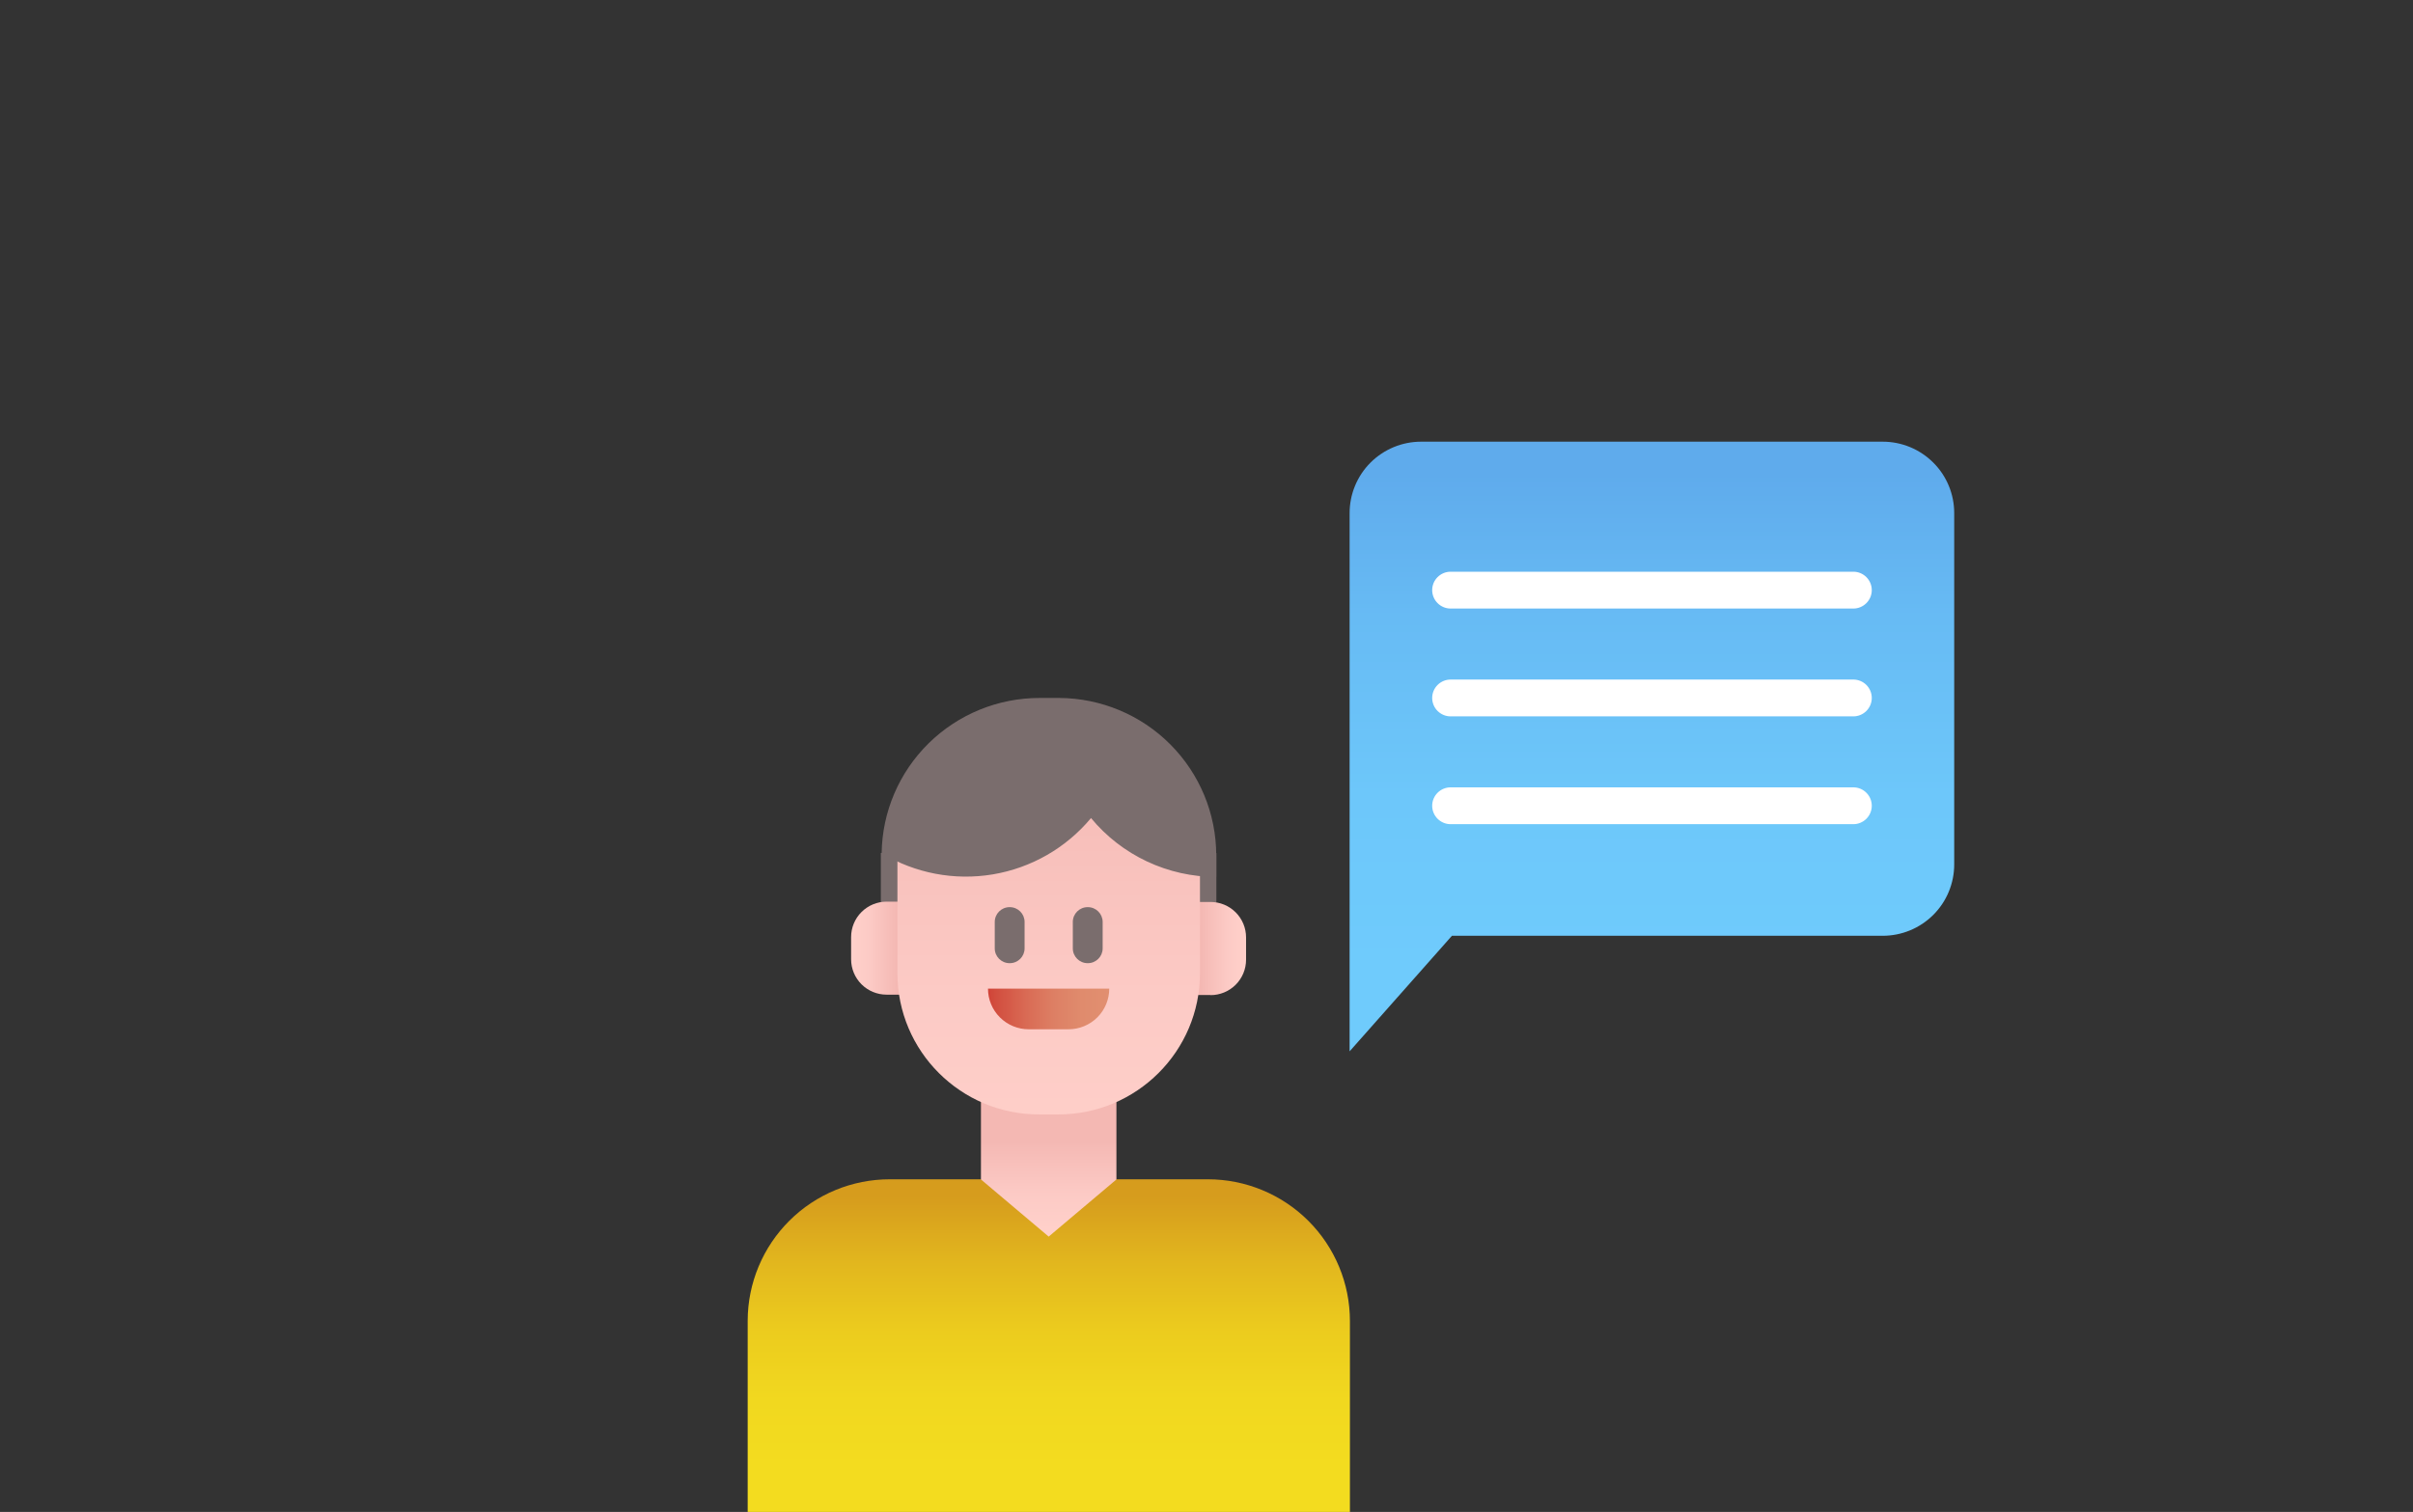 <svg width="142" height="89" viewBox="0 0 142 89" fill="none" xmlns="http://www.w3.org/2000/svg">
<rect x="0" y="0" width="142" height="89" fill="#333333" stroke="none"/>
<g clip-path="url(#clip0_747_1948)">
<path d="M52.363 69.42H71.077C73.295 69.42 75.422 70.299 76.99 71.862C78.558 73.426 79.44 75.548 79.44 77.759V89.008H44V77.741C44.005 75.532 44.888 73.416 46.456 71.856C48.024 70.296 50.148 69.42 52.363 69.42V69.42Z" fill="url(#paint0_linear_747_1948)"/>
<path d="M51.845 50.213H71.581V53.215C71.581 54.218 71.182 55.179 70.471 55.888C69.76 56.597 68.796 56.996 67.79 56.996H55.627C54.622 56.996 53.657 56.597 52.946 55.888C52.235 55.179 51.836 54.218 51.836 53.215V50.213H51.845Z" fill="#7A6D6D"/>
<path d="M65.699 69.43L61.713 72.794L57.727 69.43V61.147H65.699V69.43Z" fill="url(#paint1_linear_747_1948)"/>
<path d="M52.177 53.076H52.985V58.552H52.177C51.622 58.552 51.09 58.333 50.698 57.942C50.306 57.551 50.086 57.02 50.086 56.468V55.161C50.086 54.608 50.306 54.078 50.698 53.687C51.09 53.296 51.622 53.076 52.177 53.076V53.076Z" fill="url(#paint2_linear_747_1948)"/>
<path d="M71.237 58.571H70.429V53.095H71.237C71.792 53.095 72.324 53.314 72.716 53.705C73.108 54.096 73.328 54.627 73.328 55.179V56.495C73.328 57.048 73.108 57.578 72.716 57.969C72.324 58.36 71.792 58.58 71.237 58.58V58.571Z" fill="url(#paint3_linear_747_1948)"/>
<path d="M62.281 42.039H61.147C56.544 42.039 52.812 45.76 52.812 50.351V57.291C52.812 61.881 56.544 65.603 61.147 65.603H62.281C66.884 65.603 70.616 61.881 70.616 57.291V50.351C70.616 45.76 66.884 42.039 62.281 42.039Z" fill="url(#paint4_linear_747_1948)"/>
<path d="M71.573 50.352V51.621C70.164 51.621 68.773 51.31 67.499 50.711C66.225 50.112 65.1 49.24 64.204 48.156C62.739 49.915 60.69 51.091 58.428 51.471C56.167 51.85 53.844 51.407 51.883 50.222C51.917 47.787 52.911 45.464 54.65 43.754C56.389 42.044 58.733 41.086 61.175 41.086H62.327C64.783 41.098 67.135 42.08 68.867 43.816C70.6 45.553 71.573 47.903 71.573 50.352Z" fill="#7A6D6D"/>
<path d="M59.422 53.4H59.413C58.93 53.4 58.539 53.79 58.539 54.271V55.828C58.539 56.309 58.93 56.699 59.413 56.699H59.422C59.904 56.699 60.295 56.309 60.295 55.828V54.271C60.295 53.79 59.904 53.4 59.422 53.4Z" fill="#7A6D6D"/>
<path d="M64.016 53.4H64.006C63.524 53.4 63.133 53.79 63.133 54.271V55.828C63.133 56.309 63.524 56.699 64.006 56.699H64.016C64.498 56.699 64.889 56.309 64.889 55.828V54.271C64.889 53.79 64.498 53.4 64.016 53.4Z" fill="#7A6D6D"/>
<path d="M58.141 58.199H65.277C65.277 58.833 65.024 59.441 64.575 59.89C64.125 60.338 63.515 60.59 62.88 60.59H60.538C59.902 60.59 59.292 60.338 58.843 59.89C58.393 59.441 58.141 58.833 58.141 58.199V58.199Z" fill="url(#paint5_linear_747_1948)"/>
<path d="M79.422 30.207V61.888L85.443 55.086H110.792C111.908 55.086 112.979 54.644 113.768 53.857C114.557 53.07 115.001 52.002 115.001 50.889V30.207C115.002 29.655 114.894 29.108 114.683 28.598C114.472 28.087 114.162 27.623 113.771 27.233C113.38 26.842 112.916 26.532 112.405 26.32C111.893 26.109 111.345 26 110.792 26H83.631C83.078 26 82.529 26.109 82.018 26.32C81.507 26.532 81.042 26.842 80.651 27.233C80.26 27.623 79.951 28.087 79.74 28.598C79.529 29.108 79.421 29.655 79.422 30.207V30.207Z" fill="url(#paint6_linear_747_1948)"/>
<path d="M109.063 33.654H85.368C84.768 33.654 84.281 34.14 84.281 34.738C84.281 35.337 84.768 35.823 85.368 35.823H109.063C109.663 35.823 110.15 35.337 110.15 34.738C110.15 34.14 109.663 33.654 109.063 33.654Z" fill="white"/>
<path d="M109.063 40.002H85.368C84.768 40.002 84.281 40.487 84.281 41.086C84.281 41.685 84.768 42.17 85.368 42.17H109.063C109.663 42.17 110.15 41.685 110.15 41.086C110.15 40.487 109.663 40.002 109.063 40.002Z" fill="white"/>
<path d="M109.063 46.348H85.368C84.768 46.348 84.281 46.833 84.281 47.432C84.281 48.031 84.768 48.516 85.368 48.516H109.063C109.663 48.516 110.15 48.031 110.15 47.432C110.15 46.833 109.663 46.348 109.063 46.348Z" fill="white"/>
</g>
<defs>
<linearGradient id="paint0_linear_747_1948" x1="61.711" y1="70.439" x2="61.711" y2="86.395" gradientUnits="userSpaceOnUse">
<stop stop-color="#D69C1D"/>
<stop offset="0.25" stop-color="#E2B71E"/>
<stop offset="0.5" stop-color="#ECCC1E"/>
<stop offset="0.75" stop-color="#F1D81F"/>
<stop offset="1" stop-color="#F3DC1F"/>
</linearGradient>
<linearGradient id="paint1_linear_747_1948" x1="61.713" y1="67.216" x2="61.713" y2="72.386" gradientUnits="userSpaceOnUse">
<stop stop-color="#F4B8B3"/>
<stop offset="0.05" stop-color="#F5BAB5"/>
<stop offset="0.59" stop-color="#FCCAC5"/>
<stop offset="1" stop-color="#FFD0CA"/>
</linearGradient>
<linearGradient id="paint2_linear_747_1948" x1="52.734" y1="55.81" x2="50.142" y2="55.81" gradientUnits="userSpaceOnUse">
<stop stop-color="#F4B8B3"/>
<stop offset="0.05" stop-color="#F5BAB5"/>
<stop offset="0.59" stop-color="#FCCAC5"/>
<stop offset="1" stop-color="#FFD0CA"/>
</linearGradient>
<linearGradient id="paint3_linear_747_1948" x1="70.689" y1="55.809" x2="73.282" y2="55.809" gradientUnits="userSpaceOnUse">
<stop stop-color="#F4B8B3"/>
<stop offset="0.05" stop-color="#F5BAB5"/>
<stop offset="0.59" stop-color="#FCCAC5"/>
<stop offset="1" stop-color="#FFD0CA"/>
</linearGradient>
<linearGradient id="paint4_linear_747_1948" x1="61.714" y1="43.095" x2="61.714" y2="69.05" gradientUnits="userSpaceOnUse">
<stop stop-color="#F4B8B3"/>
<stop offset="0.05" stop-color="#F5BAB5"/>
<stop offset="0.59" stop-color="#FCCAC5"/>
<stop offset="1" stop-color="#FFD0CA"/>
</linearGradient>
<linearGradient id="paint5_linear_747_1948" x1="58.141" y1="59.395" x2="65.277" y2="59.395" gradientUnits="userSpaceOnUse">
<stop stop-color="#D04337"/>
<stop offset="0.07" stop-color="#D24E3F"/>
<stop offset="0.31" stop-color="#D96A54"/>
<stop offset="0.54" stop-color="#DD7F64"/>
<stop offset="0.77" stop-color="#E08B6D"/>
<stop offset="1" stop-color="#E18F70"/>
</linearGradient>
<linearGradient id="paint6_linear_747_1948" x1="97.207" y1="27.863" x2="97.207" y2="57.097" gradientUnits="userSpaceOnUse">
<stop stop-color="#5FABEC"/>
<stop offset="0.29" stop-color="#67BBF4"/>
<stop offset="0.65" stop-color="#6DC7FA"/>
<stop offset="1" stop-color="#6FCBFC"/>
</linearGradient>
<clipPath id="clip0_747_1948">
<rect width="71" height="63" fill="white" transform="translate(44 26)"/>
</clipPath>
</defs>
</svg>
